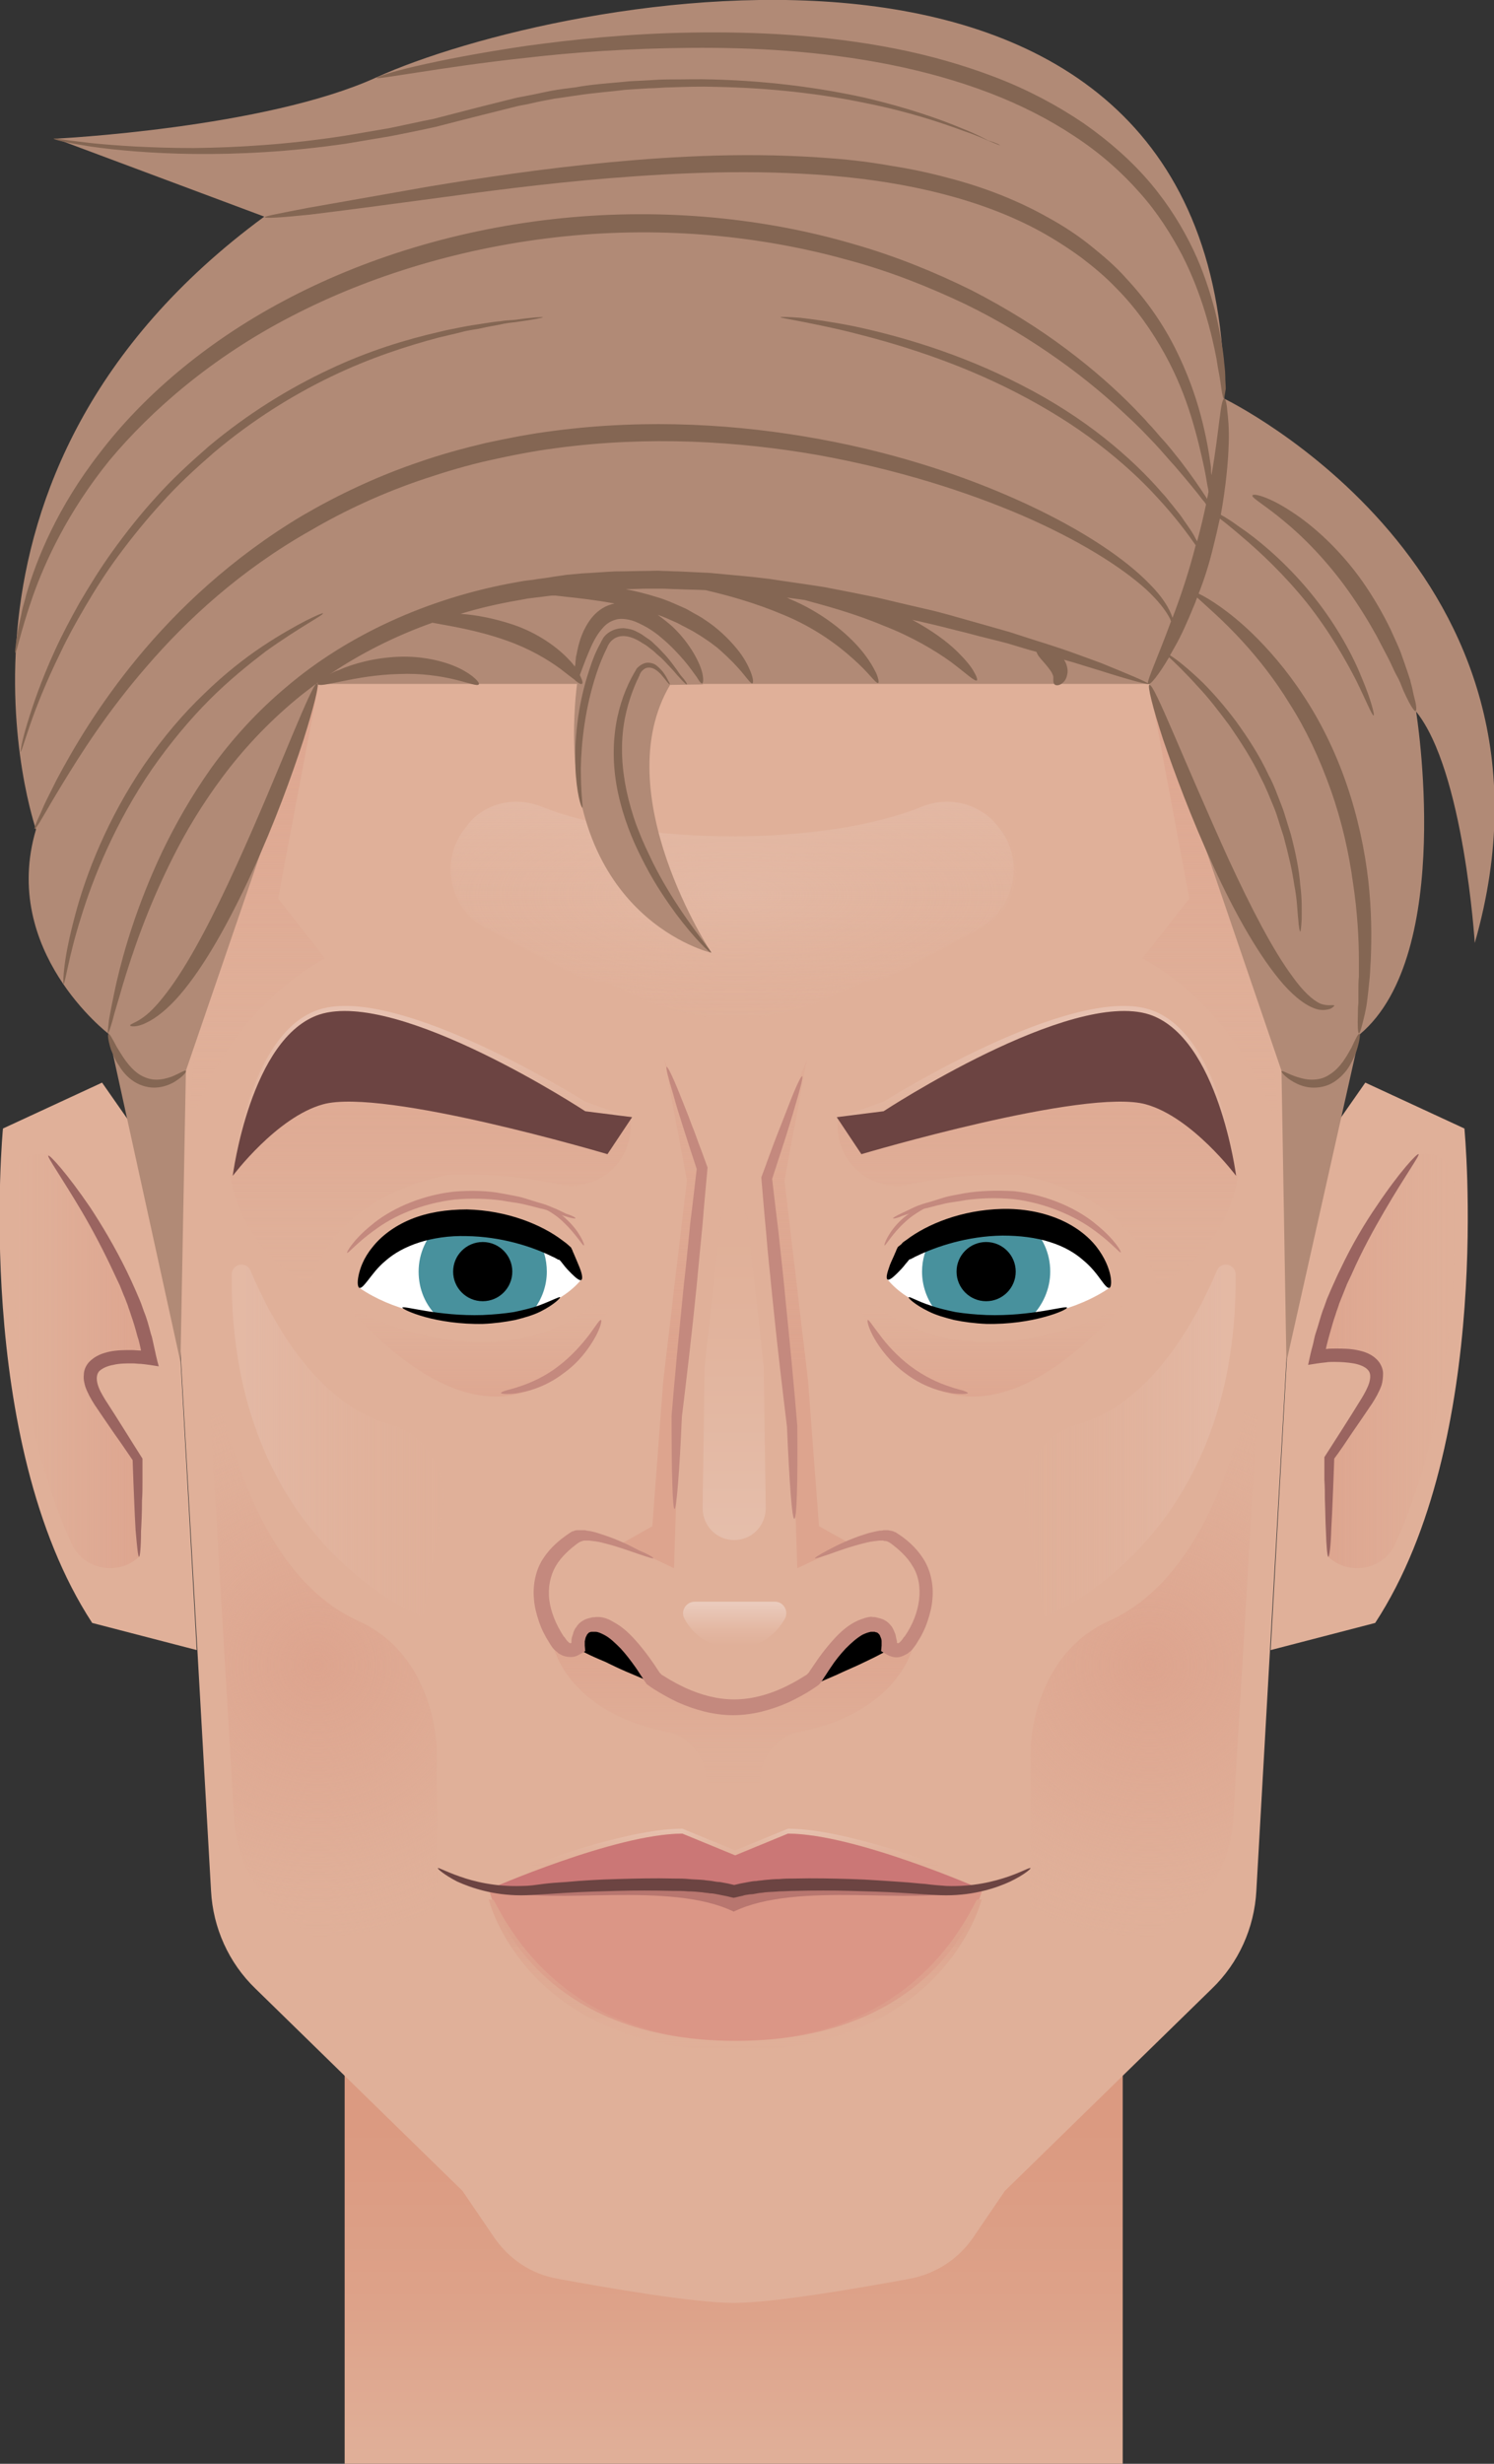 <?xml version="1.0" encoding="utf-8"?>
<!-- Generator: Adobe Illustrator 23.0.4, SVG Export Plug-In . SVG Version: 6.00 Build 0)  -->
<svg version="1.1" xmlns="http://www.w3.org/2000/svg" xmlns:xlink="http://www.w3.org/1999/xlink" x="0px" y="0px" width="303px"
	 height="499.3px" viewBox="0 0 303 499.3" style="enable-background:new 0 0 303 499.3;" xml:space="preserve">
<rect x="0" y="0" width="303" height="499.3" fill="#333333" stroke="none"/>
<style type="text/css">
	.st0{fill:url(#SVGID_1_);}
	.st1{fill:#E0B099;}
	.st2{fill:url(#SVGID_2_);}
	.st3{fill:#9A6460;}
	.st4{fill:url(#SVGID_3_);}
	.st5{opacity:0.5;}
	.st6{fill:url(#SVGID_4_);}
	.st7{fill:url(#SVGID_5_);}
	.st8{fill:url(#SVGID_6_);}
	.st9{fill:url(#SVGID_7_);}
	.st10{fill:url(#SVGID_8_);}
	.st11{fill:url(#SVGID_9_);}
	.st12{fill:url(#SVGID_10_);}
	.st13{fill:url(#SVGID_11_);}
	.st14{fill:#DB9686;}
	.st15{fill:url(#SVGID_12_);}
	.st16{fill:url(#SVGID_13_);}
	.st17{fill:#CB7776;}
	.st18{fill:#B8766F;}
	.st19{fill:#6C4442;}
	.st20{fill:url(#SVGID_14_);}
	.st21{fill:url(#SVGID_15_);}
	.st22{fill:url(#SVGID_16_);}
	.st23{fill:url(#SVGID_17_);}
	.st24{opacity:0.5;fill:url(#SVGID_18_);enable-background:new    ;}
	.st25{fill:#C4897E;}
	.st26{fill:url(#SVGID_19_);}
	.st27{fill:url(#SVGID_20_);}
	.st28{fill:url(#SVGID_21_);}
	.st29{fill:url(#SVGID_22_);}
	.st30{fill:#FFFFFF;}
	.st31{fill:url(#SVGID_23_);}
	.st32{fill:#48919D;}
	.st33{fill:url(#SVGID_24_);}
	.st34{fill:#B18A76;}
	.st35{fill:#846653;}
</style>
<g id="Neck">
	<g id="Neck_1">
		
			<linearGradient id="SVGID_1_" gradientUnits="userSpaceOnUse" x1="148.8" y1="2.498" x2="148.8" y2="126.998" gradientTransform="matrix(1 0 0 -1 0 502)">
			<stop  offset="0" style="stop-color:#E0B099"/>
			<stop  offset="1.565719e-02" style="stop-color:#E0AF98"/>
			<stop  offset="0.26" style="stop-color:#DDA289"/>
			<stop  offset="0.55" style="stop-color:#DB9A81"/>
			<stop  offset="1" style="stop-color:#DB987E"/>
		</linearGradient>
		<rect x="69.9" y="374.8" class="st0" width="157.8" height="124.5"/>
	</g>
</g>
<g id="Layer_8">
	<g>
		<g id="XMLID_5_">
			<path class="st1" d="M263,239.3l13.9-19.9l20.1,9.3c0,0,6.1,63.2-18.1,100.2l-21.2,5.5L263,239.3z"/>
		</g>
		<g>
			
				<linearGradient id="SVGID_2_" gradientUnits="userSpaceOnUse" x1="-2359.259" y1="226.205" x2="-2331.119" y2="226.205" gradientTransform="matrix(-1 0 0 -1 -2064.034 502)">
				<stop  offset="0" style="stop-color:#E0B099;stop-opacity:0"/>
				<stop  offset="1.588249e-02" style="stop-color:#E0AF99;stop-opacity:1.588249e-02"/>
				<stop  offset="0.402" style="stop-color:#DEA791;stop-opacity:0.402"/>
				<stop  offset="1" style="stop-color:#DDA48E"/>
			</linearGradient>
			<path class="st2" d="M269.4,315.5l0.2-20c0,0,0,0,7.7-11.7S267,275,267,275c3.8-20.5,20.5-41,20.5-41l0,0c3.7-1,7.3,1.6,7.4,5.4
				c0.6,14.2,0.3,46.7-11.9,73.4C280.7,318.1,273.7,319.5,269.4,315.5L269.4,315.5z"/>
		</g>
		<g>
			<g>
				<g>
					<path class="st3" d="M269.4,315.5c-0.2,0-0.4-2-0.5-5.4c-0.1-1.7-0.1-3.9-0.2-6.3c0-1.2,0-2.5-0.1-3.9c0-1.5,0-3,0-4.6
						c2.3-3.6,4.9-7.6,7.6-12c0.6-1,1.2-2.1,1.5-3.1c0.3-1.1,0.3-2-0.3-2.6c-0.5-0.6-1.7-1.1-2.9-1.3c-1.2-0.2-2.5-0.3-3.9-0.3
						c-0.6,0-1.2,0-1.7,0.1c-1.1,0.1-2.4,0.3-3.6,0.5c0.3-1.4,0.6-2.8,1-4.2c0.2-0.8,0.3-1.6,0.6-2.4c0.5-1.5,0.9-3.1,1.4-4.5
						c0.3-0.7,0.5-1.4,0.8-2.2c0.3-0.7,0.6-1.4,0.9-2.1s0.6-1.3,0.9-2s0.6-1.3,0.9-1.9c2.4-5.1,5-9.4,7.4-12.9
						c4.7-7,8.2-10.7,8.5-10.5s-2.7,4.3-6.9,11.5c-2.1,3.6-4.5,7.9-6.7,12.9c-0.3,0.6-0.6,1.3-0.9,1.9c-0.3,0.7-0.5,1.3-0.8,2
						s-0.5,1.3-0.8,2c-0.2,0.7-0.5,1.4-0.7,2.1c-0.5,1.4-0.9,2.9-1.3,4.3c-0.2,0.7-0.4,1.5-0.6,2.3l-0.1,0.5l0,0l0,0l0,0
						c0.6-0.1,1.3-0.1,1.9-0.1c1.5,0,2.9,0,4.4,0.3s3.1,0.8,4.3,2.2c0.6,0.7,1,1.7,1,2.5c0,0.9-0.1,1.7-0.3,2.4
						c-0.5,1.4-1.2,2.6-1.9,3.7c-1.4,2.1-2.8,4.1-4.1,6c-1.2,1.8-2.4,3.6-3.6,5.2c-0.1,2.9-0.2,5.6-0.3,7.9
						c-0.1,2.4-0.2,4.6-0.3,6.3C269.9,313.5,269.6,315.5,269.4,315.5z"/>
				</g>
			</g>
		</g>
	</g>
	<g>
		<g id="XMLID_6_">
			<path class="st1" d="M34.6,239.3l-13.9-19.9l-20.1,9.3c0,0-6.1,63.2,18.1,100.2l21.2,5.5L34.6,239.3z"/>
		</g>
		<g>
			
				<linearGradient id="SVGID_3_" gradientUnits="userSpaceOnUse" x1="-743.259" y1="226.205" x2="-715.119" y2="226.205" gradientTransform="matrix(1 0 0 -1 745.612 502)">
				<stop  offset="0" style="stop-color:#E0B099;stop-opacity:0"/>
				<stop  offset="1.588249e-02" style="stop-color:#E0AF99;stop-opacity:1.588249e-02"/>
				<stop  offset="0.402" style="stop-color:#DEA791;stop-opacity:0.402"/>
				<stop  offset="1" style="stop-color:#DDA48E"/>
			</linearGradient>
			<path class="st4" d="M28.2,315.5l-0.2-20c0,0,0,0-7.7-11.7s10.3-8.8,10.3-8.8c-4-20.5-20.6-41-20.6-41l0,0
				c-3.7-1-7.3,1.6-7.4,5.4c-0.6,14.2-0.3,46.7,11.9,73.4C16.9,318.1,23.9,319.5,28.2,315.5L28.2,315.5z"/>
		</g>
		<g>
			<g>
				<g>
					<path class="st3" d="M28.2,315.5c-0.2,0-0.4-2-0.7-5.4c-0.1-1.7-0.2-3.9-0.3-6.3c-0.1-2.3-0.2-5-0.3-7.9
						c-1.1-1.6-2.3-3.4-3.6-5.2c-1.3-1.9-2.7-3.9-4.1-6c-0.7-1.1-1.4-2.3-1.9-3.7c-0.2-0.7-0.4-1.5-0.3-2.4c0-0.9,0.4-1.8,1-2.5
						c1.3-1.4,2.9-1.9,4.3-2.2c1.5-0.3,3-0.3,4.4-0.3c0.6,0,1.3,0.1,1.9,0.1c0.1,0,0,0,0,0l0,0l0,0l-0.1-0.5
						c-0.2-0.8-0.3-1.5-0.6-2.3c-0.4-1.5-0.8-2.9-1.3-4.3c-0.2-0.7-0.5-1.4-0.7-2.1c-0.3-0.7-0.5-1.4-0.8-2c-0.3-0.7-0.5-1.3-0.8-2
						c-0.3-0.6-0.6-1.3-0.9-1.9c-2.3-5-4.6-9.3-6.7-12.9c-4.2-7.1-7.2-11.3-6.9-11.5s3.8,3.6,8.5,10.5c2.3,3.5,4.9,7.8,7.4,12.9
						c0.3,0.6,0.6,1.3,0.9,1.9c0.3,0.7,0.6,1.3,0.9,2s0.6,1.4,0.9,2.1s0.5,1.4,0.8,2.2c0.6,1.4,1,3,1.4,4.5c0.3,0.8,0.4,1.6,0.6,2.4
						c0.3,1.4,0.6,2.8,1,4.2c-1.2-0.2-2.5-0.4-3.6-0.5c-0.6,0-1.2-0.1-1.7-0.1c-1.3,0-2.7,0-3.9,0.3c-1.2,0.2-2.3,0.7-2.9,1.3
						c-0.5,0.6-0.6,1.5-0.3,2.6c0.3,1.1,0.9,2.1,1.5,3.1c2.8,4.3,5.3,8.4,7.6,12c0,1.6,0,3.2,0,4.6s0,2.7-0.1,3.9
						c0,2.4-0.1,4.6-0.2,6.3C28.6,313.5,28.4,315.5,28.2,315.5z"/>
				</g>
			</g>
		</g>
	</g>
</g>
<g id="Head">
	<g id="XMLID_7_">
		<path class="st1" d="M148.1,82.7C138.2,82.5,34.5,84,33.8,223.4c0,0.9,0,1.9,0.1,2.8l8.9,157c0.4,7.5,3.6,14.6,9,19.8l42,41
			l6.4,9.4c3,4.4,7.6,7.5,12.9,8.4c10.3,1.9,27.7,4.9,35.7,4.9c8.1,0,25.4-3,35.7-4.9c5.3-1,9.9-4,12.9-8.4l6.4-9.4l42-41
			c5.4-5.2,8.6-12.3,9-19.8l8.9-157c0.1-0.9,0.1-1.9,0.1-2.8C263.1,84,159.4,82.5,149.5,82.7C149,82.7,148.6,82.7,148.1,82.7z"/>
	</g>
	<g class="st5">
		
			<radialGradient id="SVGID_4_" cx="149.1" cy="-166.869" r="75.344" gradientTransform="matrix(1 0 0 -0.372 0 119.294)" gradientUnits="userSpaceOnUse">
			<stop  offset="1.440183e-03" style="stop-color:#E6C0AE"/>
			<stop  offset="1" style="stop-color:#E0B099;stop-opacity:0"/>
		</radialGradient>
		<path class="st6" d="M187.7,163.5c-19.8,8-57.2,8-77,0c-5.4-2.2-11.5-0.8-15.3,3.7l-0.2,0.3c-5.6,6.6-3.6,16.7,4,20.7l17.5,9.2
			c1.9,1,4,1.5,6.1,1.5l6.9,3.2c12.3,5.6,26.5,5.6,38.8,0l6.9-3.2c2.1,0,4.2-0.5,6.1-1.5l17.5-9.2c7.6-4,9.6-14.1,4-20.7l-0.2-0.3
			C199.2,162.7,193.1,161.3,187.7,163.5z"/>
	</g>
	
		<radialGradient id="SVGID_5_" cx="-1551.599" cy="164.614" r="55.142" gradientTransform="matrix(-1 0 0 -1 -1318.422 502)" gradientUnits="userSpaceOnUse">
		<stop  offset="0" style="stop-color:#DDA48E"/>
		<stop  offset="0.598" style="stop-color:#DEA791;stop-opacity:0.402"/>
		<stop  offset="0.984" style="stop-color:#E0AF99;stop-opacity:1.588261e-02"/>
		<stop  offset="1" style="stop-color:#E0B099;stop-opacity:0"/>
	</radialGradient>
	<path class="st7" d="M256.8,255.7c0,0-1.8,59.3-31.9,72.8c-15.9,7.2-15.9,26.3-15.9,26.3v54.5l29.2-19.7c7-4.7,11.4-12.4,11.9-20.8
		L256.8,255.7z"/>
	<g class="st5">
		
			<linearGradient id="SVGID_6_" gradientUnits="userSpaceOnUse" x1="-1523.186" y1="210.009" x2="-1566.137" y2="210.009" gradientTransform="matrix(-1 0 0 -1 -1318.422 502)">
			<stop  offset="0" style="stop-color:#E0B099;stop-opacity:0"/>
			<stop  offset="1" style="stop-color:#E7C1B0"/>
		</linearGradient>
		<path class="st8" d="M246.8,257.5c-4.5,10.6-13.6,27-28.1,31.1c-7.5,2.1-12.2,9.6-10.8,17.3l3.9,21.8c0,0,39.3-14.8,38.8-69.4
			C250.6,256.1,247.6,255.5,246.8,257.5z"/>
	</g>
	<g>
		
			<linearGradient id="SVGID_7_" gradientUnits="userSpaceOnUse" x1="-1564.072" y1="276.219" x2="-1564.072" y2="367.019" gradientTransform="matrix(-1 0 0 -1 -1318.422 502)">
			<stop  offset="0" style="stop-color:#E0B099;stop-opacity:0"/>
			<stop  offset="1.588249e-02" style="stop-color:#E0AF99;stop-opacity:1.588249e-02"/>
			<stop  offset="0.402" style="stop-color:#DEA791;stop-opacity:0.402"/>
			<stop  offset="1" style="stop-color:#DDA48E"/>
		</linearGradient>
		<path class="st9" d="M233.1,138.7l8.1,43.4l-9.5,12.1c21.5,12,27.9,35.3,27.9,35.3l-3.8-40.6C255.8,188.9,255.9,147.2,233.1,138.7
			z"/>
	</g>
	
		<radialGradient id="SVGID_8_" cx="64.401" cy="164.614" r="55.142" gradientTransform="matrix(1 0 0 -1 0 502)" gradientUnits="userSpaceOnUse">
		<stop  offset="0" style="stop-color:#DDA48E"/>
		<stop  offset="0.598" style="stop-color:#DEA791;stop-opacity:0.402"/>
		<stop  offset="0.984" style="stop-color:#E0AF99;stop-opacity:1.588261e-02"/>
		<stop  offset="1" style="stop-color:#E0B099;stop-opacity:0"/>
	</radialGradient>
	<path class="st10" d="M40.8,255.7c0,0,1.8,59.3,31.9,72.8c15.9,7.2,15.9,26.3,15.9,26.3v54.5l-29.2-19.7
		c-7-4.7-11.4-12.4-11.9-20.8L40.8,255.7z"/>
	<g class="st5">
		
			<linearGradient id="SVGID_9_" gradientUnits="userSpaceOnUse" x1="92.814" y1="210.009" x2="49.864" y2="210.009" gradientTransform="matrix(1 0 0 -1 0 502)">
			<stop  offset="0" style="stop-color:#E0B099;stop-opacity:0"/>
			<stop  offset="1" style="stop-color:#E7C1B0"/>
		</linearGradient>
		<path class="st11" d="M50.8,257.5c4.5,10.6,13.6,27,28.1,31.1c7.5,2.1,12.2,9.6,10.8,17.3l-3.9,21.8c0,0-39.3-14.8-38.8-69.4
			C47,256.1,50,255.5,50.8,257.5z"/>
	</g>
	<g>
		
			<linearGradient id="SVGID_10_" gradientUnits="userSpaceOnUse" x1="51.95" y1="276.219" x2="51.95" y2="367.019" gradientTransform="matrix(1 0 0 -1 0 502)">
			<stop  offset="0" style="stop-color:#E0B099;stop-opacity:0"/>
			<stop  offset="1.588249e-02" style="stop-color:#E0AF99;stop-opacity:1.588249e-02"/>
			<stop  offset="0.402" style="stop-color:#DEA791;stop-opacity:0.402"/>
			<stop  offset="1" style="stop-color:#DDA48E"/>
		</linearGradient>
		<path class="st12" d="M64.6,138.7l-8.2,43.4l9.5,12.1c-21.5,12-27.9,35.3-27.9,35.3l3.8-40.6C41.8,188.9,41.8,147.2,64.6,138.7z"
			/>
	</g>
	<g class="st5">
		
			<linearGradient id="SVGID_11_" gradientUnits="userSpaceOnUse" x1="-1466.922" y1="295.763" x2="-1466.922" y2="339.523" gradientTransform="matrix(-1 0 0 -1 -1318.422 502)">
			<stop  offset="0" style="stop-color:#E0B099;stop-opacity:0"/>
			<stop  offset="0.999" style="stop-color:#E6C0AE"/>
		</linearGradient>
		<path class="st13" d="M109.9,163.5c19.8,8,57.2,8,77,0c5.4-2.2,11.5-0.8,15.3,3.7l0.2,0.3c5.6,6.6,3.6,16.7-4,20.7l-17.5,9.2
			c-1.9,1-4,1.5-6.1,1.5l-6.9,3.2c-12.3,5.6-26.5,5.6-38.8,0l-6.9-3.2c-2.1,0-4.2-0.5-6.1-1.5l-17.5-9.2c-7.6-4-9.6-14.1-4-20.7
			l0.2-0.3C98.3,162.7,104.5,161.3,109.9,163.5z"/>
	</g>
</g>
<g id="Mouth_4_1_">
	<path id="XMLID_43_" class="st14" d="M190.3,382.9c0,0-29.7-3.2-41.1,0.5c-11.4-3.6-41.1-0.5-41.1-0.5c-3,0.7-8.9,0.1-8.9,0.1
		s7.4,30.6,50,30.6s50-30.6,50-30.6S193.3,383.5,190.3,382.9z"/>
	
		<linearGradient id="SVGID_12_" gradientUnits="userSpaceOnUse" x1="149.1" y1="82.736" x2="149.1" y2="113.383" gradientTransform="matrix(1 0 0 -1 0 502)">
		<stop  offset="0" style="stop-color:#E0B099;stop-opacity:0"/>
		<stop  offset="1.588249e-02" style="stop-color:#E0AF99;stop-opacity:1.588249e-02"/>
		<stop  offset="0.402" style="stop-color:#DEA791;stop-opacity:0.402"/>
		<stop  offset="1" style="stop-color:#DDA48E"/>
	</linearGradient>
	<path class="st15" d="M149.1,413.6c-34.6,0-46-23-49-28.6c-0.6,0-1-0.1-1-0.1s7.4,30.6,50,30.6s50-30.6,50-30.6s-0.4,0-1,0.1
		C195.1,390.7,183.8,413.6,149.1,413.6z"/>
	
		<linearGradient id="SVGID_13_" gradientUnits="userSpaceOnUse" x1="149.1" y1="123.603" x2="149.1" y2="134.04" gradientTransform="matrix(1 0 0 -1 0 502)">
		<stop  offset="0" style="stop-color:#E0B099;stop-opacity:0"/>
		<stop  offset="0.998" style="stop-color:#ECD0C2"/>
	</linearGradient>
	<path class="st16" d="M103.6,381c8-3.2,24.7-9.4,34.8-9.4l10.7,4.4l10.7-4.4c10.1,0,26.8,6.2,34.8,9.4c2.1,0,2.7,0,3.5-0.1
		c0,0-24.7-10.3-38.3-10.3l-10.7,4.4l-10.7-4.4c-13.6,0-38.3,10.3-38.3,10.3C101,381,101.6,381,103.6,381z"/>
	<path class="st17" d="M159.8,371.6l-10.7,4.4l-10.7-4.4c-13.6,0-39.3,11.3-39.3,11.3c4.4,0.5,30.6-0.7,30.6-0.7l19.4,1.4l19.4-1.4
		c0,0,26.2,1.2,30.6,0.7C199.1,382.9,173.4,371.6,159.8,371.6z"/>
	<path class="st18" d="M148.8,383.3c-24.6-3.8-46.5-0.2-46.5-0.2c9.4,3.1,33.5-2,46.5,4.3c13-6.3,37.1-1.2,46.5-4.3
		C195.3,383,173.4,379.4,148.8,383.3z"/>
	<g>
		<g>
			<g>
				<path class="st19" d="M88.8,378.6c0.1-0.2,1.6,0.7,4.5,1.7c2.8,1,7.2,2.1,12.6,1.9c1.4,0,2.7-0.2,4.2-0.4
					c1.5-0.2,3.1-0.3,4.7-0.4c3.2-0.3,6.7-0.5,10.4-0.6c3.7-0.1,7.5-0.2,11.5-0.1c1,0,2,0,3,0.1s2.1,0.1,3.1,0.2
					c0.5,0.1,1,0.1,1.6,0.2c0.5,0.1,1.1,0.2,1.6,0.2c0.5,0.1,1.1,0.2,1.6,0.3l1.3,0.3l1.3-0.3c0.5-0.1,1.1-0.2,1.6-0.3
					c0.5-0.1,1.1-0.2,1.6-0.2c0.5-0.1,1-0.1,1.6-0.2c1-0.1,2.1-0.2,3.1-0.2c1-0.1,2-0.1,3-0.1c4-0.1,7.9,0,11.5,0.1
					c3.7,0.1,7.1,0.4,10.4,0.6c1.6,0.1,3.2,0.3,4.7,0.4c1.5,0.2,2.9,0.3,4.2,0.4c5.4,0.2,9.7-0.9,12.6-1.9c2.9-1,4.3-1.9,4.5-1.7
					c0.1,0.1-1.2,1.3-4.1,2.7c-2.8,1.3-7.3,2.8-13,2.8c-1.4,0-2.9-0.1-4.4-0.2s-3-0.2-4.7-0.3c-3.2-0.2-6.7-0.3-10.3-0.4
					s-7.4-0.1-11.4,0c-1,0-2,0.1-3,0.1c-1,0.1-2,0.1-3,0.2c-0.5,0.1-1,0.1-1.5,0.2s-1,0.2-1.5,0.2c-0.5,0.1-1,0.1-1.5,0.3
					c-0.6,0.1-1.2,0.3-1.8,0.4c-0.6-0.1-1.2-0.3-1.8-0.4c-0.5-0.1-1-0.2-1.5-0.3c-0.5-0.1-1-0.2-1.5-0.2c-0.5-0.1-1-0.1-1.5-0.2
					c-1-0.1-2-0.2-3-0.2c-1-0.1-2-0.1-3-0.1c-3.9-0.1-7.7-0.1-11.4,0c-3.6,0.1-7.1,0.2-10.3,0.4c-1.6,0.1-3.2,0.2-4.7,0.3
					c-1.5,0.1-3,0.2-4.4,0.2c-5.7,0-10.1-1.5-13-2.8C90,379.9,88.7,378.7,88.8,378.6z"/>
			</g>
		</g>
	</g>
</g>
<g id="Nose">
	<g>
		
			<linearGradient id="SVGID_14_" gradientUnits="userSpaceOnUse" x1="-1482.32" y1="226.472" x2="-1482.32" y2="329.672" gradientTransform="matrix(-1 0 0 -1 -1318.42 502)">
			<stop  offset="0" style="stop-color:#DDA48E"/>
			<stop  offset="0.598" style="stop-color:#DEA791;stop-opacity:0.402"/>
			<stop  offset="0.984" style="stop-color:#E0AF99;stop-opacity:1.588261e-02"/>
			<stop  offset="1" style="stop-color:#E0B099;stop-opacity:0"/>
		</linearGradient>
		<polygon class="st20" points="163.7,214.6 159.1,239.2 163.9,280 166.1,309.3 172.4,312.8 161.7,317.8 160.7,287 155.4,235.7 		
			"/>
	</g>
	<g>
		
			<linearGradient id="SVGID_15_" gradientUnits="userSpaceOnUse" x1="134.552" y1="226.472" x2="134.552" y2="329.672" gradientTransform="matrix(1 0 0 -1 -1.726926e-03 502)">
			<stop  offset="0" style="stop-color:#DDA48E"/>
			<stop  offset="0.598" style="stop-color:#DEA791;stop-opacity:0.402"/>
			<stop  offset="0.984" style="stop-color:#E0AF99;stop-opacity:1.588261e-02"/>
			<stop  offset="1" style="stop-color:#E0B099;stop-opacity:0"/>
		</linearGradient>
		<polygon class="st21" points="134.7,214.6 139.3,239.2 134.5,280 132.3,309.3 126.1,312.8 136.7,317.8 137.7,287 143,235.7 		"/>
	</g>
	
		<linearGradient id="SVGID_16_" gradientUnits="userSpaceOnUse" x1="148.7" y1="171.523" x2="148.7" y2="140.682" gradientTransform="matrix(1 0 0 -1 0 502)">
		<stop  offset="0" style="stop-color:#DDA48E"/>
		<stop  offset="0.598" style="stop-color:#DEA791;stop-opacity:0.402"/>
		<stop  offset="0.984" style="stop-color:#E0AF99;stop-opacity:1.588261e-02"/>
		<stop  offset="1" style="stop-color:#E0B099;stop-opacity:0"/>
	</linearGradient>
	<path class="st22" d="M180.5,335.3c-2.7-13.4-15.1,6.3-15.1,6.3s0,0,0.1,0c0,0,0,0-0.1,0c-9.8,6.9-16.7,5.9-16.7,5.9l0,0l0,0l0,0
		l0,0c0,0-6.8,0.9-16.7-5.9c0,0,0,0-0.1,0h0.1c0,0-12.3-19.7-15.1-6.3l-4.7-1.8c0,0,2.6,13.4,23.1,17.5c4.6,0.9,7.9,5.1,7.9,9.8v1.1
		c0,3,2.5,5.5,5.5,5.5l0,0l0,0c3,0,5.5-2.5,5.5-5.5v-1.1c0-4.7,3.3-8.9,7.9-9.8c20.5-4.1,23.1-17.5,23.1-17.5L180.5,335.3z
		 M131.8,341.4c-0.2-0.2-0.4-0.3-0.6-0.4C131.4,341.1,131.6,341.3,131.8,341.4z M129.6,339.9l-0.1-0.1
		C129.6,339.9,129.6,339.9,129.6,339.9z M128.6,339.2c-0.1-0.1-0.3-0.2-0.4-0.2C128.4,339.1,128.5,339.1,128.6,339.2z M128,338.8
		l-0.1-0.1C127.9,338.7,128,338.8,128,338.8z M165.8,341.4c0.2-0.1,0.4-0.3,0.6-0.4C166.3,341.1,166,341.2,165.8,341.4z
		 M167.9,339.9l0.1-0.1C168,339.9,168,339.9,167.9,339.9z M168.9,339.2c0.1-0.1,0.2-0.2,0.4-0.2
		C169.2,339.1,169.1,339.1,168.9,339.2z M169.6,338.8l0.1-0.1C169.7,338.7,169.6,338.8,169.6,338.8z"/>
	<g>
		<g>
			<path d="M117.5,334.1c0,0-0.4-3.9,2-4.6c3.9-1.2,8.6,3.7,13,10.9L117.5,334.1z"/>
			<g>
				<g>
					<path d="M117.5,334.1c0.1-0.2,2.2,0.4,5.6,1.7c1.7,0.6,3.7,1.4,5.9,2.2c0.3,0.1,0.6,0.2,0.8,0.3l0.4,0.2l0,0l0,0l0,0
						c-0.1-0.2-0.3-0.4-0.4-0.6c-1.5-2.2-3.1-4.2-4.8-5.7c-1.7-1.5-3.5-2.4-5-2.2c-0.8,0.1-1.2,0.5-1.5,1s-0.5,1.1-0.6,1.6
						C117.7,333.6,117.7,334.1,117.5,334.1c-0.1,0-0.3-0.5-0.3-1.6c0-0.5,0.1-1.2,0.4-1.9c0.2-0.4,0.4-0.8,0.8-1.1
						c0.4-0.3,0.9-0.6,1.4-0.7c1-0.3,2.2-0.2,3.3,0.3c1.1,0.4,2.1,1.1,3.1,1.9c1.9,1.6,3.6,3.7,5.2,5.9l0.3,0.4l0.5,0.8
						c0.3,0.5,0.7,1,1,1.5s0.7,1.1,1,1.6l0.5,0.8c0.1,0.1,0,0-0.1,0l-0.2-0.1l-0.4-0.2c-1.1-0.5-2.3-0.9-3.4-1.4
						c-0.7-0.3-1.4-0.6-2.1-0.9c-2.2-0.9-4.1-1.8-5.7-2.6C119.4,335.4,117.5,334.4,117.5,334.1z"/>
				</g>
			</g>
		</g>
	</g>
	<g>
		<g>
			<path d="M180.3,334.1c0,0,0.4-3.9-2-4.6c-3.9-1.2-8.6,3.7-13,10.9L180.3,334.1z"/>
			<g>
				<g>
					<path d="M180.3,334.1c0.1,0.2-1.9,1.3-5.1,2.8c-1.6,0.8-3.6,1.6-5.7,2.6c-0.7,0.3-1.4,0.6-2.1,0.9c-1.1,0.5-2.3,1-3.4,1.4
						l-0.4,0.2l-0.2,0.1c-0.1,0-0.2,0.1-0.1,0l0.5-0.8c0.3-0.5,0.7-1.1,1-1.6s0.7-1,1-1.5l0.5-0.8l0.3-0.4c1.6-2.3,3.3-4.3,5.2-5.9
						c1-0.8,2-1.5,3.1-1.9s2.3-0.5,3.3-0.3c0.5,0.1,1,0.4,1.4,0.7c0.4,0.3,0.6,0.7,0.8,1.1c0.3,0.7,0.4,1.4,0.4,1.9
						C180.7,333.6,180.5,334.1,180.3,334.1c-0.1,0-0.2-0.6-0.4-1.5c-0.1-0.5-0.3-1-0.6-1.6c-0.3-0.5-0.8-0.9-1.5-1
						c-1.5-0.3-3.4,0.6-5,2.2c-1.7,1.5-3.3,3.5-4.8,5.7c-0.1,0.2-0.3,0.4-0.4,0.6l0,0l0,0l0,0l0.4-0.2c0.3-0.1,0.6-0.2,0.8-0.3
						c2.2-0.9,4.2-1.6,5.9-2.2C178.1,334.6,180.2,333.9,180.3,334.1z"/>
				</g>
			</g>
		</g>
	</g>
	
		<linearGradient id="SVGID_17_" gradientUnits="userSpaceOnUse" x1="-2213.421" y1="1367.918" x2="-2213.421" y2="1377.452" gradientTransform="matrix(-1 0 0 1 -2064.421 -1044.029)">
		<stop  offset="0" style="stop-color:#ECD0C2"/>
		<stop  offset="0.139" style="stop-color:#EACABB"/>
		<stop  offset="0.672" style="stop-color:#E3B7A2"/>
		<stop  offset="1" style="stop-color:#E0B099"/>
	</linearGradient>
	<path class="st23" d="M138.8,328c2,3.8,5.9,6.1,10.2,6.1l0,0l0,0c4.3,0,8.2-2.4,10.2-6.1l0,0c0.8-1.5-0.3-3.4-2-3.4h-16.3
		C139.1,324.6,138,326.5,138.8,328L138.8,328z"/>
	
		<linearGradient id="SVGID_18_" gradientUnits="userSpaceOnUse" x1="-597.099" y1="1293.451" x2="-597.099" y2="1360.865" gradientTransform="matrix(1 0 0 1 745.999 -1044.029)">
		<stop  offset="0" style="stop-color:#E0B099"/>
		<stop  offset="0.328" style="stop-color:#E3B7A2"/>
		<stop  offset="0.861" style="stop-color:#EACABB"/>
		<stop  offset="1" style="stop-color:#ECD0C2"/>
	</linearGradient>
	<path class="st24" d="M148.9,244.6L148.9,244.6c1.4,0,2.6,1.1,2.7,2.5l3.3,29.9l0.4,28.6c0,3.6-2.8,6.5-6.4,6.5l0,0l0,0
		c-3.6,0-6.4-2.9-6.4-6.5l0.4-28.6l3.3-29.9C146.4,245.6,147.5,244.6,148.9,244.6L148.9,244.6z"/>
	<g>
		<g>
			<g>
				<path class="st25" d="M135.2,216.2c0.2-0.1,1.2,1.9,2.6,5.4c0.7,1.8,1.6,3.9,2.5,6.4c0.5,1.2,1,2.6,1.5,4c0.6,1.5,1.1,3,1.7,4.6
					c-0.3,3.5-0.7,7.4-1,11.4c-0.4,4-0.8,8.2-1.2,12.5c-1,10-2.1,19.2-3,26.6c-0.5,11.3-1.1,18.7-1.5,18.7s-0.6-7.4-0.6-18.8
					c0.6-7.6,1.5-16.7,2.5-26.7c0.5-4.3,0.9-8.5,1.3-12.5c0.5-3.9,0.9-7.5,1.3-10.9c-1-3-1.9-5.8-2.7-8.3s-1.5-4.7-2-6.6
					C135.5,218.4,135,216.3,135.2,216.2z"/>
			</g>
		</g>
	</g>
	<g>
		<g>
			<g>
				<path class="st25" d="M162.7,218.1c0.2,0.1-0.3,2.2-1.4,5.9c-0.5,1.8-1.2,4-2,6.6c-0.8,2.5-1.7,5.2-2.7,8.3
					c0.4,3.4,0.8,7,1.3,10.9c0.4,4,0.9,8.1,1.3,12.5c1,10,1.9,19.2,2.5,26.7c0.1,11.5-0.1,18.8-0.6,18.8s-1-7.4-1.5-18.7
					c-0.9-7.4-2-16.6-3-26.6c-0.4-4.3-0.9-8.5-1.2-12.5c-0.4-4.1-0.7-7.9-1-11.4c0.6-1.6,1.2-3.2,1.7-4.6c0.5-1.4,1-2.7,1.5-4
					c1-2.5,1.8-4.6,2.5-6.4C161.5,220,162.5,218,162.7,218.1z"/>
			</g>
		</g>
	</g>
	<g>
		<g>
			<g>
				<path class="st25" d="M132.5,315.8c-0.1,0.1-1-0.2-2.8-0.8c-1.8-0.6-4.4-1.6-7.7-2.4c-0.8-0.2-1.7-0.3-2.6-0.4
					c-0.2,0-0.4,0-0.7,0c-0.2,0-0.4,0-0.6,0.1s-0.4,0.1-0.5,0.2c-0.1,0-0.1,0.1-0.2,0.1l-0.3,0.2c-1.6,1.2-3.3,2.7-4.4,4.6
					s-1.6,4.3-1.3,6.8c0.3,2.5,1.4,5.1,2.9,7.4l0.1,0.1l0.1,0.1c0.2,0.3,0.4,0.6,0.6,0.8c0.1,0.1,0.2,0.2,0.3,0.3
					c0.1,0,0.1,0.1,0.2,0.1l0,0c0.1,0,0.3,0,0.3-0.1v-0.1l0,0l0,0v-0.2c0-0.5,0.1-0.9,0.3-1.4c0.1-0.5,0.3-1,0.7-1.5
					c0.3-0.5,0.8-1,1.4-1.3c0.3-0.2,0.6-0.3,0.9-0.4l0.8-0.2c0.3-0.1,0.5,0,0.8-0.1c0.3,0,0.5,0,0.8,0c1.1,0.1,2,0.5,2.8,1
					c1.7,0.9,3,2.1,4.2,3.4c1.2,1.3,2.3,2.7,3.3,4.1c0.5,0.7,1,1.4,1.5,2.2l0.4,0.6l0.1,0.1l0,0l0,0l0,0l0.1,0.1l0.2,0.2l0.5,0.3
					c1.4,0.9,2.9,1.7,4.4,2.4c3.1,1.4,6.4,2.3,9.8,2.3c3.4,0,6.7-0.9,9.8-2.3c1.5-0.7,3-1.5,4.4-2.4l0.5-0.3l0.2-0.2l0.1-0.1l0,0
					l0,0l0,0l0.1-0.1l0.4-0.6c0.5-0.7,1-1.5,1.5-2.2c1-1.4,2.1-2.8,3.3-4.1c1.2-1.3,2.5-2.5,4.2-3.4c0.8-0.4,1.8-0.8,2.8-1
					c0.3,0,0.5-0.1,0.8,0c0.3,0,0.5,0,0.8,0.1l0.8,0.2c0.3,0.1,0.6,0.2,0.9,0.4c0.6,0.3,1,0.8,1.4,1.3c0.3,0.5,0.5,1,0.7,1.5
					c0.1,0.5,0.2,1,0.3,1.4v0.2l0,0l0,0v0.1c0,0.1,0.2,0.1,0.3,0.1l0,0c0.1,0,0.1-0.1,0.2-0.1c0.1-0.1,0.2-0.2,0.3-0.3
					c0.2-0.2,0.4-0.5,0.6-0.8l0.1-0.1l0.1-0.1c1.6-2.3,2.6-4.9,2.9-7.4c0.3-2.5-0.1-4.9-1.3-6.8c-1.1-1.9-2.8-3.4-4.4-4.6l-0.3-0.2
					c-0.1,0-0.1-0.1-0.2-0.1c-0.1-0.1-0.3-0.1-0.5-0.2c-0.2,0-0.4,0-0.6-0.1c-0.2,0-0.4,0-0.7,0c-0.9,0.1-1.8,0.2-2.6,0.4
					c-3.4,0.8-6,1.8-7.7,2.4c-1.8,0.6-2.8,0.9-2.8,0.8c-0.1-0.1,0.8-0.7,2.5-1.6s4.2-2.2,7.7-3.3c0.9-0.3,1.8-0.5,2.9-0.7
					c0.3,0,0.5,0,0.8-0.1c0.3,0,0.6,0,0.9,0c0.3,0.1,0.6,0.1,1,0.2c0.2,0.1,0.4,0.2,0.5,0.2l0.3,0.2c1.9,1.2,3.8,2.8,5.3,5.1
					c1.5,2.3,2.2,5.3,1.9,8.3c-0.1,1.5-0.5,3-1,4.5s-1.2,2.9-2.1,4.3l0,0l0,0c-0.3,0.5-0.6,0.9-1,1.4c-0.2,0.2-0.4,0.4-0.7,0.6
					c-0.1,0.1-0.2,0.2-0.4,0.3c-0.2,0.1-0.4,0.2-0.6,0.3c-0.8,0.4-1.7,0.5-2.5,0.2c-0.4-0.1-0.8-0.3-1.1-0.5c-0.4-0.2-0.7-0.4-1-0.6
					l0.1-1.1c0-0.2,0-0.4,0-0.5v-0.3v-0.1c0-0.3-0.1-0.6-0.2-0.8c-0.1-0.3-0.2-0.5-0.3-0.6s-0.2-0.2-0.3-0.3c-0.1,0-0.1,0-0.2-0.1
					c-0.1,0-0.2,0-0.4-0.1c-0.1,0-0.2,0-0.4,0c-0.1,0-0.3,0-0.4,0c-0.5,0.1-1.1,0.3-1.7,0.6c-1.2,0.7-2.3,1.7-3.4,2.8
					c-1.1,1.2-2.1,2.4-3,3.8c-0.5,0.7-0.9,1.4-1.4,2.1l-0.3,0.5l-0.3,0.4l-0.2,0.3c-0.1,0.1-0.2,0.1-0.2,0.2l-0.7,0.5l-0.6,0.4
					c-1.5,1-3.2,1.9-4.9,2.7c-3.4,1.5-7.2,2.6-11.2,2.6s-7.8-1.1-11.2-2.6c-1.7-0.8-3.3-1.7-4.9-2.7l-0.6-0.4l-0.7-0.5
					c-0.1-0.1-0.2-0.1-0.2-0.2l-0.2-0.3l-0.3-0.4l-0.3-0.5c-0.5-0.7-0.9-1.4-1.4-2.1c-1-1.4-1.9-2.6-3-3.8c-1.1-1.1-2.2-2.2-3.4-2.8
					c-0.6-0.3-1.2-0.6-1.7-0.6c-0.1,0-0.3,0-0.4,0s-0.3,0-0.4,0s-0.2,0-0.4,0.1c-0.1,0-0.1,0-0.2,0.1s-0.2,0.2-0.3,0.3
					c-0.1,0.2-0.2,0.4-0.3,0.6c-0.1,0.3-0.1,0.5-0.2,0.8v0.1v0.3c0,0.2,0,0.3,0,0.5l0.1,1.1c-0.3,0.2-0.6,0.4-1,0.6
					s-0.7,0.4-1.1,0.5c-0.8,0.2-1.7,0.1-2.5-0.2c-0.2-0.1-0.4-0.2-0.6-0.3c-0.2-0.1-0.3-0.2-0.4-0.3c-0.2-0.2-0.5-0.4-0.7-0.6
					c-0.4-0.4-0.7-0.9-1-1.4l0,0l0,0c-0.9-1.4-1.6-2.8-2.1-4.3s-0.9-3-1-4.5c-0.3-3,0.4-6.1,1.9-8.3c1.5-2.3,3.5-3.9,5.3-5.1
					l0.3-0.2c0.2-0.1,0.3-0.2,0.5-0.2c0.4-0.2,0.7-0.2,1-0.2s0.6,0,0.9,0s0.6,0,0.8,0.1c1.1,0.1,2,0.4,2.9,0.7
					c3.5,1.1,6,2.4,7.7,3.3C131.8,315.1,132.6,315.7,132.5,315.8z"/>
			</g>
		</g>
	</g>
</g>
<g id="Eyebrows">
	
		<linearGradient id="SVGID_19_" gradientUnits="userSpaceOnUse" x1="-1528.241" y1="306.469" x2="-1528.241" y2="241.689" gradientTransform="matrix(-1 0 0 -1 -1317.753 502)">
		<stop  offset="0" style="stop-color:#DDA48E"/>
		<stop  offset="0.598" style="stop-color:#DEA791;stop-opacity:0.402"/>
		<stop  offset="0.984" style="stop-color:#E0AF99;stop-opacity:1.588261e-02"/>
		<stop  offset="1" style="stop-color:#E0B099;stop-opacity:0"/>
	</linearGradient>
	<path class="st26" d="M251.1,238.2c0,0-1.6,15.1-16.4,22.2c0,0-2.6-17.1-27.8-22.3c0,0-10.8-0.7-22.2,1.9
		c-8.3,1.9-15.9-5.1-14.7-13.5v-0.2l5,7.5c0,0,44.8-14.4,53.9-12.3C243,224.8,251.1,238.2,251.1,238.2z"/>
	
		<linearGradient id="SVGID_20_" gradientUnits="userSpaceOnUse" x1="-1529.037" y1="262.431" x2="-1529.037" y2="294.432" gradientTransform="matrix(-1 0 0 -1 -1318.422 502)">
		<stop  offset="0" style="stop-color:#E0B099;stop-opacity:0"/>
		<stop  offset="1" style="stop-color:#E7C1B0"/>
	</linearGradient>
	<path class="st27" d="M233.2,205.6c-16.1-5.2-53.9,19.6-53.9,19.6l-8.3,1l8.3-3c0,0,37.8-23.8,53.9-18.6c14,4.5,17.4,31.5,17,31.3
		C248.6,230.8,244,209.1,233.2,205.6z"/>
	<path class="st19" d="M169.7,226.4l5,7.5c0,0,45.5-13.5,57.7-10.1c9.4,2.6,18.3,14.5,18.3,14.5s-3.6-28.1-17.6-32.7
		c-16.1-5.2-53.9,19.6-53.9,19.6L169.7,226.4z"/>
	
		<linearGradient id="SVGID_21_" gradientUnits="userSpaceOnUse" x1="87.67" y1="306.469" x2="87.67" y2="241.689" gradientTransform="matrix(1 0 0 -1 -0.358 502)">
		<stop  offset="0" style="stop-color:#DDA48E"/>
		<stop  offset="0.598" style="stop-color:#DEA791;stop-opacity:0.402"/>
		<stop  offset="0.984" style="stop-color:#E0AF99;stop-opacity:1.588261e-02"/>
		<stop  offset="1" style="stop-color:#E0B099;stop-opacity:0"/>
	</linearGradient>
	<path class="st28" d="M46.7,238.2c0,0,1.6,15.1,16.4,22.2c0,0,2.6-17.1,27.8-22.3c0,0,10.8-0.7,22.2,1.9
		c8.3,1.9,15.9-5.1,14.7-13.5v-0.2l-5,7.5c0,0-44.8-14.4-53.9-12.3C54.9,224.8,46.7,238.2,46.7,238.2z"/>
	
		<linearGradient id="SVGID_22_" gradientUnits="userSpaceOnUse" x1="86.974" y1="262.431" x2="86.974" y2="294.432" gradientTransform="matrix(1 0 0 -1 0.311 502)">
		<stop  offset="0" style="stop-color:#E0B099;stop-opacity:0"/>
		<stop  offset="1" style="stop-color:#E7C1B0"/>
	</linearGradient>
	<path class="st29" d="M64.7,205.6c16.1-5.2,53.9,19.6,53.9,19.6l8.3,1l-8.3-3c0,0-37.8-23.8-53.9-18.6c-14,4.5-17.4,31.5-17,31.3
		C49.3,230.8,53.9,209.1,64.7,205.6z"/>
	<path class="st19" d="M128.2,226.4l-5,7.5c0,0-45.5-13.5-57.7-10.1c-9.4,2.6-18.3,14.5-18.3,14.5s3.6-28.1,17.6-32.7
		c16.1-5.2,53.9,19.6,53.9,19.6L128.2,226.4z"/>
</g>
<g id="Eyes">
	<path id="XMLID_17_" class="st30" d="M180,259.3l3.3-5.3c12.4-8.9,36.7-9.8,41.7,7C212.2,269.8,188.4,269.5,180,259.3z"/>
	<g>
		
			<linearGradient id="SVGID_23_" gradientUnits="userSpaceOnUse" x1="-1519.243" y1="213.598" x2="-1519.243" y2="237.821" gradientTransform="matrix(-1 0 0 -1 -1319.543 502)">
			<stop  offset="0" style="stop-color:#DDA48E"/>
			<stop  offset="0.598" style="stop-color:#DEA791;stop-opacity:0.402"/>
			<stop  offset="0.984" style="stop-color:#E0AF99;stop-opacity:1.588261e-02"/>
			<stop  offset="1" style="stop-color:#E0B099;stop-opacity:0"/>
		</linearGradient>
		<path class="st31" d="M227.7,264.6c0,0-34.4,19.9-56-5.8C171.7,258.8,187.4,309.2,227.7,264.6z"/>
	</g>
	<path class="st32" d="M209.2,266.8c2.3-2.3,3.8-5.6,3.8-9.1c0-3.8-1.6-7.1-4.2-9.5c-6.5-1-13.9,0.1-19.9,2.8
		c-1.2,2-1.9,4.3-1.9,6.7c0,2.9,1,5.6,2.6,7.7C195.4,267.3,202.4,267.8,209.2,266.8z"/>
	<circle cx="200" cy="257.7" r="6"/>
	<g id="XMLID_15_">
		<g>
			<g>
				<path d="M225,261c-0.4,0.1-0.9-0.5-1.7-1.6s-1.9-2.6-3.6-4c-1.7-1.5-3.9-2.8-6.8-3.7c-2.8-0.9-6.1-1.3-9.6-1.3
					c-7.1,0.1-13.4,2.2-17.5,4.2c-0.3,0.1-0.5,0.3-0.8,0.4c-0.3,0.2-0.4,0.2-0.5,0.2s-0.5,0.6-0.8,0.9c-0.6,0.8-1.2,1.4-1.7,1.9
					c-1,1-1.7,1.5-2,1.3s-0.2-1,0.3-2.4c0.2-0.7,0.6-1.5,1-2.4c0.1-0.2,0.2-0.5,0.3-0.7l0.1-0.2l0.1-0.3c0.1-0.2,0.2-0.4,0.3-0.6
					c0.4-0.3,0.8-0.6,0.9-0.8c0.2-0.2,0.5-0.4,0.8-0.6c4.2-3.2,11.2-6.1,19.4-6.3c4.1-0.1,8,0.6,11.4,2s6.1,3.5,7.8,5.7
					s2.5,4.3,2.8,5.8C225.5,260,225.3,260.9,225,261z"/>
			</g>
		</g>
	</g>
	<g id="XMLID_4_">
		<g>
			<g>
				<path d="M184.3,262.9c0.2-0.2,1.7,0.8,4.5,1.7c1.4,0.5,3.1,0.9,5,1.3c1.9,0.3,4,0.5,6.3,0.6c9,0.3,16.2-2,16.3-1.5
					c0.1,0.2-1.6,1.1-4.6,1.9c-2.9,0.8-7.1,1.5-11.8,1.4c-2.3-0.1-4.6-0.4-6.5-0.8c-2-0.5-3.7-1-5.1-1.7
					C185.5,264.4,184.1,263,184.3,262.9z"/>
			</g>
		</g>
	</g>
	<g>
		<g>
			<g>
				<g>
					<path class="st25" d="M196.3,282.3c0,0.1-0.4,0.2-1.1,0.2c-0.7,0-1.7,0-2.9-0.3c-2.4-0.4-5.7-1.6-8.7-3.9c-3-2.2-5.1-5-6.3-7.1
						s-1.5-3.6-1.3-3.7s1,1.2,2.4,3c1.4,1.9,3.5,4.3,6.3,6.4s5.7,3.4,7.9,4.1c1.1,0.4,2,0.6,2.7,0.8
						C195.9,282,196.3,282.2,196.3,282.3z"/>
				</g>
			</g>
		</g>
	</g>
	<g>
		<g>
			<g>
				<path class="st25" d="M181.1,246.9c0-0.1,0.6-0.5,1.7-1c0.6-0.3,1.3-0.6,2.1-1s1.8-0.8,2.9-1.1c1.1-0.3,2.3-0.7,3.6-1.1
					c1.3-0.4,2.8-0.6,4.3-0.9c3-0.5,6.4-0.6,10-0.4c7.1,0.8,13.2,3.8,16.7,6.8c3.6,2.9,5.1,5.5,4.9,5.6c-0.2,0.2-2-2.1-5.7-4.7
					c-3.6-2.6-9.4-5.3-16.1-6.1c-3.4-0.3-6.7-0.2-9.6,0.2c-1.5,0.3-2.9,0.4-4.2,0.7s-2.5,0.6-3.6,0.9c-1.1,0.2-2.1,0.6-2.9,0.9
					c-0.9,0.3-1.6,0.5-2.2,0.7C181.9,246.9,181.2,247,181.1,246.9z"/>
			</g>
		</g>
	</g>
	<g>
		<g>
			<g>
				<path class="st25" d="M188.3,244.3c0.1,0.3-2.5,1.2-4.9,3.5c-2.5,2.3-3.8,4.7-4,4.6c-0.2-0.1,0.8-2.8,3.4-5.2
					c1.3-1.2,2.7-2,3.7-2.5C187.6,244.3,188.3,244.2,188.3,244.3z"/>
			</g>
		</g>
	</g>
	<path id="XMLID_3_" class="st30" d="M117.9,259.3l-3.3-5.3c-12.4-8.9-36.7-9.8-41.7,7C85.7,269.8,109.5,269.5,117.9,259.3z"/>
	<g>
		
			<linearGradient id="SVGID_24_" gradientUnits="userSpaceOnUse" x1="96.768" y1="213.598" x2="96.768" y2="237.821" gradientTransform="matrix(1 0 0 -1 1.432 502)">
			<stop  offset="0" style="stop-color:#DDA48E"/>
			<stop  offset="0.598" style="stop-color:#DEA791;stop-opacity:0.402"/>
			<stop  offset="0.984" style="stop-color:#E0AF99;stop-opacity:1.588261e-02"/>
			<stop  offset="1" style="stop-color:#E0B099;stop-opacity:0"/>
		</linearGradient>
		<path class="st33" d="M70.2,264.6c0,0,34.4,19.9,56-5.8C126.2,258.8,110.5,309.2,70.2,264.6z"/>
	</g>
	<path class="st32" d="M108.3,265.4c1.6-2.2,2.6-4.8,2.6-7.7c0-2.5-0.7-4.8-1.9-6.7c-6.1-2.7-13.4-3.8-19.9-2.8
		c-2.6,2.4-4.2,5.8-4.2,9.5c0,3.6,1.4,6.8,3.8,9.1C95.5,267.8,102.5,267.3,108.3,265.4z"/>
	<circle cx="97.9" cy="257.7" r="6"/>
	<g id="XMLID_2_">
		<g>
			<g>
				<path d="M72.9,261c-0.3-0.1-0.5-0.9-0.2-2.4s1-3.6,2.8-5.8c1.7-2.2,4.4-4.3,7.8-5.7s7.3-2,11.4-2c8.2,0.2,15.2,3.1,19.4,6.3
					c0.3,0.2,0.5,0.4,0.8,0.6c0.2,0.2,0.6,0.5,0.9,0.8c0.1,0.2,0.2,0.4,0.3,0.6l0.1,0.3l0.1,0.2c0.1,0.2,0.2,0.5,0.3,0.7
					c0.4,0.9,0.7,1.7,1,2.4c0.5,1.3,0.6,2.2,0.3,2.4c-0.3,0.2-1-0.3-2-1.3c-0.5-0.5-1.1-1.1-1.7-1.9c-0.3-0.4-0.7-0.9-0.8-0.9
					c-0.1,0-0.2,0-0.5-0.2c-0.2-0.1-0.5-0.3-0.8-0.4c-4.2-2.1-10.5-4.1-17.5-4.2c-3.5-0.1-6.8,0.4-9.6,1.3c-2.8,0.9-5.1,2.2-6.8,3.7
					c-1.7,1.4-2.8,3-3.6,4C73.8,260.5,73.3,261.1,72.9,261z"/>
			</g>
		</g>
	</g>
	<g id="XMLID_1_">
		<g>
			<g>
				<path d="M113.6,262.9c0.1,0.1-1.2,1.5-4,2.9c-1.4,0.7-3.1,1.2-5.1,1.7c-2,0.4-4.2,0.7-6.5,0.8c-4.7,0.1-8.9-0.6-11.8-1.4
					s-4.6-1.7-4.6-1.9c0.1-0.5,7.3,1.8,16.3,1.5c2.2-0.1,4.4-0.3,6.3-0.6c1.9-0.4,3.6-0.8,5-1.3
					C111.9,263.6,113.5,262.7,113.6,262.9z"/>
			</g>
		</g>
	</g>
	<g>
		<g>
			<g>
				<g>
					<path class="st25" d="M101.6,282.3c0-0.1,0.3-0.3,1-0.5c0.6-0.2,1.6-0.4,2.7-0.8c2.2-0.7,5.2-2,7.9-4.1
						c2.8-2.1,4.9-4.6,6.3-6.4c1.4-1.9,2.1-3.1,2.4-3c0.2,0.1-0.1,1.6-1.3,3.7c-1.2,2.1-3.2,4.9-6.3,7.1c-3,2.3-6.3,3.5-8.7,3.9
						c-1.2,0.3-2.2,0.3-2.9,0.3C102,282.5,101.6,282.4,101.6,282.3z"/>
				</g>
			</g>
		</g>
	</g>
	<g>
		<g>
			<g>
				<path class="st25" d="M116.7,246.9c0,0.1-0.8,0-2-0.4c-0.6-0.2-1.4-0.4-2.2-0.7c-0.9-0.3-1.8-0.7-2.9-0.9
					c-1.1-0.3-2.3-0.6-3.6-0.9c-1.3-0.3-2.7-0.4-4.2-0.7c-2.9-0.4-6.2-0.5-9.6-0.2c-6.8,0.8-12.5,3.4-16.1,6.1
					c-3.7,2.6-5.4,4.8-5.7,4.7c-0.2-0.1,1.3-2.7,4.9-5.6c3.5-3,9.6-6,16.7-6.8c3.6-0.3,7-0.2,10,0.4c1.5,0.3,3,0.5,4.3,0.9
					s2.5,0.8,3.6,1.1s2.1,0.8,2.9,1.1c0.8,0.4,1.5,0.7,2.1,1C116.2,246.4,116.8,246.8,116.7,246.9z"/>
			</g>
		</g>
	</g>
	<g>
		<g>
			<g>
				<path class="st25" d="M109.5,244.3c0-0.1,0.7,0,1.8,0.4c1.1,0.4,2.5,1.3,3.7,2.5c2.6,2.4,3.7,5.2,3.4,5.2
					c-0.2,0.1-1.6-2.3-4-4.6C112.1,245.5,109.5,244.6,109.5,244.3z"/>
			</g>
		</g>
	</g>
</g>
<g id="Hair">
	<g id="Hair_3">
		<path class="st34" d="M259.9,217l-26.8-78.4h-84.3H64.6L37.7,217l-1.1,59L22,209.5c0,0-22-16.8-14.7-41.4c0,0-25-71.8,46.3-124.2
			L11.3,28.1c0,0,42.4-2.1,65-12.4c36.5-16.6,172-44,172,65.1c0,0,72.4,34.9,50.8,110.3c0,0-2.2-34.9-11.9-46.9
			c0,0,8,49.1-11.4,65.4L260.9,276L259.9,217z"/>
		<g>
			<path class="st34" d="M142.6,138.7c0,0-24.3-35.2-26.1,6.4c-1.8,41.2,27.8,48,27.8,48s-21.4-32.3-8.4-54.3L142.6,138.7
				L142.6,138.7z"/>
		</g>
		<g>
			<path class="st35" d="M287,142c-0.2-0.7-0.4-1.6-0.6-2.6c-0.1-0.5-0.3-1-0.4-1.6c-0.2-0.6-0.4-1.2-0.6-1.8
				c-0.4-1.2-0.9-2.6-1.4-4c-0.6-1.5-1.3-2.9-2-4.5c-1.5-3.1-3.4-6.4-5.7-9.7c-4.6-6.5-10.1-11.4-14.5-14.2
				c-4.4-2.9-7.6-3.7-7.8-3.2s2.6,2,6.4,5.2c3.8,3.1,8.7,8,13.1,14.2c2.2,3.1,4.1,6.2,5.7,9.1c0.8,1.5,1.5,2.9,2.2,4.2
				c0.7,1.3,1.2,2.6,1.8,3.7c0.3,0.5,0.6,1.1,0.8,1.6s0.4,1,0.6,1.5c0.4,0.9,0.8,1.7,1.1,2.3c0.7,1.3,1.2,2,1.4,1.9
				C287.3,144,287.3,143.2,287,142z"/>
			<path class="st35" d="M84.6,14.7c5.2-0.8,12.9-2,22.3-3c9.4-1.1,20.7-1.9,33.2-2s26.3,0.6,40.4,3.4c7,1.4,13.8,3.3,20.1,5.7
				c6.3,2.4,12.2,5.4,17.3,8.8c5.2,3.4,9.6,7.3,13.2,11.4c3.7,4.1,6.4,8.5,8.6,12.6c2.1,4.1,3.6,8.1,4.7,11.7
				c1.1,3.6,1.8,6.7,2.3,9.3c0.2,1.3,0.4,2.5,0.6,3.5c0.2,1.1,0.3,1.9,0.4,2.6c0.2,1.4,0.4,2.1,0.5,2.1c0.1,0,0.2-0.8,0.4-2
				c0-0.7-0.1-1.6-0.1-2.6c0-1.1-0.2-2.3-0.3-3.6c-0.3-2.7-0.9-6-1.8-9.7c-1-3.7-2.3-7.9-4.4-12.3c-2.1-4.4-4.9-9-8.6-13.4
				c-3.7-4.4-8.3-8.5-13.6-12.2c-5.3-3.6-11.3-6.8-17.8-9.3s-13.5-4.5-20.7-5.9c-14.4-2.8-28.4-3.4-41.1-3.2
				c-12.7,0.2-24,1.4-33.5,2.7c-9.5,1.4-17.1,2.9-22.3,4.1c-5.2,1.2-8.1,2.2-8,2.4C76.4,16,79.3,15.5,84.6,14.7z"/>
			<path class="st35" d="M17.3,122.9c2-3.4,4.2-6.9,6.8-10.4c2.6-3.5,5.5-7.1,8.7-10.6c3.2-3.6,6.8-6.9,10.6-10.2
				c7.7-6.5,15.9-11.6,23.8-15.4s15.4-6.2,21.8-7.9c1.6-0.4,3.1-0.7,4.6-1.1c1.4-0.4,2.8-0.5,4.1-0.8s2.5-0.5,3.6-0.7
				c1.2-0.3,2.2-0.4,3.1-0.5c3.7-0.5,5.7-0.9,5.7-1c0-0.1-2.1,0-5.5,0.5c-0.9,0.1-2,0.1-3.1,0.3c-1.2,0.1-2.4,0.3-3.7,0.5
				c-1.3,0.2-2.7,0.4-4.2,0.7s-3.1,0.6-4.7,1c-6.5,1.5-14.2,3.8-22.2,7.6c-8.1,3.8-16.4,8.9-24.3,15.5c-3.9,3.4-7.6,6.8-10.8,10.4
				c-3.2,3.5-6.1,7.2-8.7,10.8c-2.6,3.6-4.8,7.2-6.8,10.6c-1.9,3.4-3.6,6.6-5,9.7c-2.8,6.1-4.5,11.2-5.6,14.8
				c-1.1,3.6-1.4,5.7-1.3,5.7s0.7-2,1.9-5.5c1.2-3.5,3.2-8.6,6.1-14.5C13.6,129.4,15.3,126.3,17.3,122.9z"/>
			<path class="st35" d="M42.5,141.8c4-4,8-7.2,11.4-9.8c7-5,11.8-7.4,11.6-7.7c-0.1-0.1-1.3,0.4-3.5,1.5c-2.1,1.1-5.2,2.8-8.8,5.2
				c-3.6,2.4-7.7,5.6-11.8,9.6c-4.2,4-8.3,8.8-12.1,14.3c-7.5,11-11.9,22.3-14.1,30.7c-1.1,4.1-1.8,7.6-2.1,10
				c-0.3,2.4-0.3,3.8-0.2,3.8c0.1,0.1,0.4-1.3,0.9-3.6c0.5-2.3,1.3-5.7,2.6-9.8c2.5-8.2,7-19.3,14.4-30.1
				C34.5,150.6,38.5,145.8,42.5,141.8z"/>
			<path class="st35" d="M266.5,121c-4.7-5.9-9.8-10.4-13.8-13.3c-1-0.7-1.9-1.3-2.7-1.9c-0.8-0.5-1.5-1-2.1-1.3
				c-0.1-0.1-0.2-0.1-0.3-0.2c1-5.6,1.5-10.6,1.6-14.5c0.1-2.8-0.1-5.1-0.3-6.6c-0.1-1.6-0.4-2.4-0.6-2.4c-0.8,0.1-1,6.4-2.6,15.5
				c-0.1-0.5-0.1-1-0.1-1.6c-0.4-3-1-6.5-2.1-10.6c-1.1-4.1-2.7-8.6-5.1-13.4c-2.4-4.8-5.7-9.7-10-14.3c-2.1-2.4-4.6-4.5-7.2-6.6
				c-2.6-2.1-5.5-4-8.6-5.7c-6.2-3.5-13.1-6.2-20.5-8.1c-3.7-1-7.5-1.8-11.4-2.4c-3.9-0.7-7.9-1.2-11.9-1.5
				c-16.1-1.3-31.5-0.5-45.3,0.8c-13.8,1.3-26.2,3.2-36.5,4.9c-10.3,1.8-18.6,3.3-24.4,4.3c-5.7,1.1-8.9,1.7-8.9,1.9
				c0,0.3,3.3,0.1,9.1-0.5c5.8-0.7,14.2-1.8,24.6-3.2c10.3-1.4,22.7-3.1,36.4-4.2c13.8-1.1,28.9-1.8,44.7-0.5
				c15.7,1.3,30.6,4.8,42.5,11.3c2.9,1.6,5.7,3.4,8.3,5.3c2.5,1.9,4.9,3.9,7,6.1c4.2,4.2,7.4,8.9,9.9,13.4s4.2,8.9,5.4,12.8
				c1.2,3.9,2,7.4,2.6,10.2c0.3,1.4,0.5,2.7,0.7,3.8c0.1,0.4,0.2,0.9,0.2,1.2c-0.1,0.5-0.2,1-0.3,1.4c-0.1-0.2-0.2-0.3-0.3-0.5
				c-1.1-1.7-2.8-4.2-5.1-7.2c-1.2-1.5-2.5-3.2-4.1-4.9c-0.7-0.8-1.5-1.8-2.4-2.7c-0.8-1-1.8-1.9-2.7-2.9c-3.8-3.9-8.5-8.1-14-12.2
				c-5.6-4.2-12-8.2-19.2-11.9c-7.3-3.6-15.3-6.9-24.1-9.4c-17.5-5.1-37.8-7.3-58.8-5.2c-21,2.1-40.5,8.2-56.6,16.8
				c-16.2,8.6-28.8,19.7-37.2,30.7c-8.6,11-12.9,21.6-15,28.9c-0.2,0.9-0.5,1.8-0.7,2.6s-0.3,1.6-0.5,2.3c-0.3,1.5-0.6,2.7-0.7,3.7
				c-0.3,2-0.4,3.1-0.3,3.1c0.3,0,1-4.1,3.5-11.3c2.5-7.1,7.1-17.2,15.6-27.7C30.8,83,43.2,72.3,59.1,64.1
				C74.9,55.9,94,50,114.5,47.9c20.5-2.1,40.3,0,57.5,4.8c8.6,2.3,16.5,5.5,23.7,8.9c7.2,3.5,13.5,7.4,19,11.3
				c5.5,3.9,10.2,7.9,14.1,11.6c1,0.9,1.9,1.8,2.8,2.7c0.9,0.9,1.7,1.8,2.5,2.6c1.6,1.7,2.9,3.3,4.2,4.7c2.5,2.9,4.4,5.2,5.6,6.8
				c0.3,0.3,0.5,0.6,0.7,0.9c-0.5,2.4-1.1,4.9-1.8,7.5c-0.2-0.3-0.4-0.7-0.6-1.1c-0.6-1.1-1.6-2.4-2.6-3.9c-0.5-0.7-1.2-1.5-1.8-2.3
				c-0.7-0.8-1.3-1.7-2.1-2.5c-3-3.5-7-7.4-11.8-11.2c-4.8-3.8-10.5-7.5-16.8-10.7c-12.6-6.5-25-10-34-11.9
				c-4.5-0.9-8.2-1.4-10.8-1.7c-2.6-0.2-4-0.2-4-0.1c0,0.1,1.4,0.3,3.9,0.8s6.2,1.2,10.6,2.3c8.8,2.2,21,5.8,33.4,12.2
				c6.2,3.2,11.8,6.7,16.6,10.4c4.7,3.6,8.7,7.3,11.8,10.7c4,4.3,6.5,7.8,7.9,9.8c-1.4,5.5-3.1,10.5-4.7,14.7
				c-0.6-1.9-2.1-4.3-4.6-6.8c-4.9-5.1-13.5-10.9-24.9-16.2c-11.4-5.3-25.6-10.2-42-13.2c-16.3-3-34.8-4.2-53.9-1.7
				c-4.8,0.6-9.4,1.5-14,2.5c-4.6,1.1-9,2.3-13.3,3.8c-8.6,2.9-16.6,6.7-23.8,10.9c-14.4,8.6-25.4,19.1-33.4,28.8
				c-8,9.7-13.1,18.5-16.4,24.7c-0.8,1.6-1.5,3-2.1,4.2c-0.6,1.2-1,2.3-1.4,3.1c-0.8,1.7-1.1,2.6-1,2.7c0.1,0.1,0.7-0.7,1.6-2.3
				c0.5-0.8,1-1.7,1.7-2.9c0.7-1.2,1.5-2.5,2.4-4c3.6-5.9,9-14.5,17.1-23.8c8.1-9.4,19-19.5,33.2-27.5c7-4.1,14.8-7.7,23.2-10.5
				c4.2-1.4,8.5-2.7,13-3.7s9-1.9,13.7-2.5c18.7-2.5,36.8-1.4,52.9,1.4c16.1,2.9,30.2,7.4,41.6,12.3c11.3,4.9,19.9,10.3,25,14.9
				c2.5,2.3,4.1,4.4,4.9,6c0.1,0.2,0.1,0.4,0.2,0.5c-2.6,7.1-4.8,11.8-4.7,12.6c-0.4-0.4-3.8-1.8-9.4-4.1c-1.6-0.6-3.3-1.2-5.2-1.9
				c-1.9-0.7-4-1.4-6.2-2.1c-2.3-0.7-4.7-1.5-7.2-2.3c-2.5-0.7-5.2-1.5-8.1-2.3c-2.9-0.8-5.8-1.7-9-2.4c-3.1-0.7-6.4-1.5-9.8-2.3
				c-3.4-0.7-6.9-1.4-10.6-2.1c-3.7-0.6-7.5-1.1-11.4-1.7c-3.9-0.5-7.9-0.8-12-1.2c-2.1-0.1-4.2-0.2-6.3-0.3c-1.1,0-2.1-0.1-3.2-0.1
				c-1.1-0.1-2.1,0-3.2,0c-2.1,0-4.3,0.1-6.5,0.1c-2.2,0.1-4.4,0.3-6.6,0.4c-1.1,0.1-2.2,0.2-3.3,0.3c-1.1,0.2-2.2,0.3-3.3,0.5
				c-1.2,0.2-2.3,0.3-3.4,0.5l-1.7,0.2l-1.7,0.3c-18.1,3.2-34.5,10.9-46.6,21.2c-6.1,5.1-11.2,10.8-15.3,16.5
				c-4.1,5.8-7.3,11.5-9.9,16.9c-5.1,10.8-7.8,20.1-9.3,26.6c-0.7,3.2-1.2,5.8-1.5,7.5c-0.2,1.8-0.3,2.7-0.2,2.7
				c0.1,0,0.4-0.8,0.9-2.5c0.4-1.7,1.2-4.1,2.1-7.3c1.9-6.3,4.9-15.4,10.2-25.9c2.6-5.2,5.9-10.7,10-16.2s9.1-10.9,15-15.8
				c1.3-1.1,2.7-2.1,4.1-3.2c-0.6,0.4-2.4,4.5-5,10.7c-2.8,6.7-6.6,16-11.2,26.1c-4.6,10.1-9.2,19-13.4,24.8c-2.1,2.9-4,5-5.6,6.1
				c-1.5,1.1-2.6,1.3-2.6,1.6c-0.1,0.2,1.2,0.5,3.2-0.5c2-0.9,4.5-2.9,6.9-5.7c4.9-5.7,9.9-14.6,14.6-24.8s8.1-19.7,10.4-26.7
				c2.2-7,3.3-11.4,2.8-11.6c0,0-0.1,0-0.1,0c0.1-0.1,0.2-0.1,0.3-0.2c-0.1,0.1-0.1,0.2-0.1,0.3c0.4,1,7.5-1.8,16.5-2
				c4.4-0.2,8.4,0.4,11.3,1.1c2.9,0.7,4.6,1.4,4.9,1c0.3-0.3-1.1-1.9-4-3.3c-2.9-1.4-7.4-2.5-12.3-2.3c-4.9,0.2-9.2,1.4-12.1,2.7
				c-0.7,0.2-1.4,0.6-1.9,0.9c6.2-4.2,13.3-7.8,20.9-10.5c3.1,0.6,8.8,1.4,15,3.6c4.6,1.6,8.3,3.8,10.9,5.7c1.3,1,2.3,1.8,3,2.3
				c0.1,0.1,0.1,0.2,0.2,0.2c0,0,0,0,0,0c0.6,0.5,1,0.7,1.2,0.6c0.3-0.1,0.1-0.8-0.4-1.8c0.4-1,0.9-2.5,1.7-4.4
				c0.7-1.7,1.6-3.7,3-5.2c0.7-0.8,1.5-1.3,2.5-1.6c0.9-0.3,2-0.2,3.2,0.1c1.1,0.3,2.2,0.9,3.3,1.5c1,0.6,2,1.3,2.9,2.1
				c1.8,1.5,3.3,3.1,4.5,4.5c1.2,1.4,2,2.6,2.6,3.4c0.5,0.8,0.8,1.3,1.1,1.3c0.2,0,0.3-0.7,0.1-1.8c-0.2-1.1-0.8-2.6-1.8-4.3
				s-2.4-3.6-4.3-5.4c-0.9-0.8-1.9-1.6-3-2.4c1.2,0.4,2.3,0.9,3.4,1.4c0.8,0.3,1.5,0.8,2.2,1.1c0.7,0.4,1.4,0.7,2,1.1
				c0.7,0.4,1.3,0.8,1.9,1.2c0.6,0.4,1.2,0.8,1.7,1.2c0.3,0.2,0.5,0.4,0.8,0.6c0.2,0.2,0.5,0.4,0.7,0.6c0.4,0.4,0.9,0.8,1.3,1.2
				c1.7,1.6,2.9,3,3.7,4c0.8,1,1.3,1.6,1.5,1.5c0.2-0.1,0.2-0.9-0.3-2.2c-0.5-1.3-1.4-3.1-3-5c-1.6-1.9-3.7-4-6.5-5.8
				c-0.7-0.5-1.5-0.9-2.2-1.3c-0.7-0.4-1.5-0.9-2.3-1.2c-1.6-0.7-3.3-1.5-5.1-2c-2.2-0.7-4.3-1.2-6.3-1.6c1.5,0,2.9-0.1,4.3-0.1
				c1,0,2.1,0,3.1,0s2.1,0.1,3.1,0.1c1.9,0.1,3.8,0.1,5.7,0.2c4.3,1,9.9,2.5,15.8,5c6.1,2.5,10.9,6,14.1,8.9
				c1.6,1.4,2.8,2.7,3.6,3.6c0.8,0.9,1.3,1.4,1.5,1.3c0.2,0,0.1-0.8-0.4-2c-0.6-1.2-1.5-2.8-3-4.6c-2.9-3.5-8-7.7-14.5-10.4
				c-0.2-0.1-0.4-0.2-0.6-0.3c1.2,0.2,2.4,0.3,3.6,0.5c4,1.1,9.8,2.6,16,5.2c5.7,2.2,10.4,5,13.6,7.3c1.6,1.2,2.8,2.2,3.7,2.9
				c0.9,0.7,1.4,1,1.6,0.9c0.2-0.1,0-0.8-0.6-1.8c-0.6-1.1-1.7-2.4-3.2-3.9c-2.2-2.2-5.4-4.5-9.3-6.6c0.7,0.2,1.5,0.3,2.2,0.5
				c3.2,0.7,6.1,1.5,9,2.2c2.9,0.8,5.6,1.4,8.2,2.1c2,0.6,3.9,1.2,5.8,1.7c0.1,0.2,0.2,0.5,0.4,0.8c0.5,0.7,1.4,1.6,2,2.4
				c0.3,0.4,0.6,0.8,0.7,1c0.1,0.2,0.2,0.4,0.3,0.7c0.1,0.5-0.1,1.2,0.2,1.6c0.2,0.4,1.2,0.5,2.1-0.6c0.4-0.5,0.7-1.5,0.6-2.4
				c-0.1-0.7-0.3-1.3-0.7-1.9c0.7,0.2,1.4,0.4,2.1,0.6c1.9,0.6,3.6,1.1,5.2,1.6c6.3,2,9.8,2.9,9.9,2.7c0.3,0.2,2-1.8,4.1-5.4
				c1.1,1,3.2,3,5.9,6c2,2.1,4.1,4.8,6.4,7.9c2.2,3.2,4.5,6.7,6.4,10.7c1,1.9,1.8,4,2.6,5.9c0.4,1,0.7,1.9,1,2.9s0.6,1.9,0.9,2.8
				c1,3.7,1.8,7.1,2.2,10c0.6,2.9,0.6,5.3,0.8,6.9c0.1,1.6,0.3,2.5,0.4,2.5c0.1,0,0.2-0.9,0.3-2.5c0-1.7,0.1-4.1-0.3-7
				c-0.2-2.9-0.9-6.4-1.9-10.2c-0.3-1-0.6-1.9-0.9-2.9s-0.6-2-1-3c-0.8-2-1.5-4.1-2.6-6.1c-1.9-4.1-4.3-7.7-6.6-10.9
				c-2.4-3.2-4.7-5.8-6.8-7.9c-2.9-2.8-5.3-4.7-6.6-5.5c0.3-0.5,0.6-1.1,0.9-1.6c1.4-2.4,2.7-5.4,4.1-8.8c0.2-0.4,0.3-0.9,0.5-1.3
				c1.7,1.6,5.2,4.5,9.3,9c3,3.3,6.4,7.5,9.5,12.6c3.2,5,6,10.9,8.3,17.4s3.7,12.9,4.5,18.8c0.9,5.9,1.2,11.3,1.2,15.8
				c0,1.1,0,2.2,0,3.2c-0.1,1-0.1,2-0.1,2.9c0,0.9,0,1.7,0,2.5c-0.1,0.8-0.1,1.5-0.1,2.1c-0.1,2.5,0,4,0.2,4
				c0.2,0.1,0.6-1.3,1.2-3.9c0.1-0.6,0.3-1.3,0.4-2.1c0.1-0.7,0.2-1.6,0.3-2.5c0.1-0.9,0.2-1.9,0.3-2.9c0.1-1,0.1-2.1,0.2-3.3
				c0.2-4.6,0.2-10.2-0.5-16.3c-0.7-6.1-2.1-12.8-4.4-19.5s-5.4-12.9-8.8-18c-3.4-5.2-7.1-9.4-10.4-12.6c-4.7-4.5-8.7-7-10.8-8
				c1.1-2.8,2.1-5.9,2.9-9.2c0.5-2,1-4.1,1.4-6c0,0,0,0,0,0c0.5,0.4,1.2,0.9,1.9,1.5c0.7,0.6,1.6,1.3,2.5,2.1
				c3.7,3.1,8.6,7.7,13.2,13.4c4.6,5.8,7.9,11.6,10.1,15.9c2.1,4.3,3.2,7.1,3.5,7c0.2-0.1-0.5-3.1-2.4-7.6
				C274.4,132.9,271.2,126.9,266.5,121z M120,125.2c-1.8,2.3-2.5,4.7-2.9,6.6c-0.1,0.5-0.2,1-0.3,1.4c0,0.4-0.1,0.8-0.1,1.2
				c0,0.3-0.1,0.5-0.1,0.7c-0.3-0.4-0.7-0.9-1.1-1.3c-2.4-2.6-6.4-5.5-11.4-7.2c-3.9-1.3-7.6-2-10.7-2.2c3.9-1.2,7.9-2.1,12-2.8
				l1.6-0.3l1.6-0.2c1.1-0.1,2.2-0.3,3.3-0.4c0.1,0,0.2,0,0.3,0c0.2,0,0.3,0,0.5,0c0.6,0.1,1.1,0.1,1.7,0.2
				c2.9,0.3,6.4,0.7,10.2,1.4c-0.2,0.1-0.5,0.1-0.7,0.2C122.2,123,120.9,124.1,120,125.2z"/>
			<path class="st35" d="M34.8,218.2c-0.9,0.3-1.9,0.6-3.1,0.6s-2.4-0.4-3.5-1.1c-2.2-1.5-3.5-3.9-4.5-5.5c-0.9-1.7-1.5-2.8-1.7-2.7
				c-0.2,0.1-0.1,1.3,0.5,3.2c0.4,0.9,0.8,2.1,1.6,3.2c0.7,1.2,1.7,2.4,3.1,3.3c1.4,0.9,3.1,1.3,4.5,1.2c1.5-0.1,2.7-0.6,3.6-1.1
				c1.8-1.1,2.6-2.1,2.4-2.3S36.5,217.5,34.8,218.2z"/>
			<path class="st35" d="M274.1,212.3c-0.9,1.6-2.2,4.1-4.5,5.5c-1.2,0.8-2.4,1-3.6,1c-1.1,0-2.2-0.3-3.1-0.6
				c-1.8-0.6-2.8-1.3-3-1.1c-0.1,0.1,0.7,1.2,2.5,2.2c0.9,0.5,2.1,1,3.5,1.1c1.5,0.1,3.2-0.2,4.6-1.1c1.4-0.9,2.5-2.1,3.2-3.3
				s1.2-2.3,1.5-3.3c0.6-1.9,0.7-3.1,0.5-3.2C275.4,209.5,274.9,210.6,274.1,212.3z"/>
			<path class="st35" d="M12.8,28.7c1.3,0.3,3.2,0.6,5.6,1c4.9,0.7,12.1,1.4,20.9,1.5c8.9,0.1,19.4-0.4,31-2.1
				c2.9-0.5,5.9-1,8.9-1.5c3-0.6,6.1-1.2,9.2-1.9c3.1-0.8,6.2-1.6,9.4-2.4c1.6-0.4,3.2-0.8,4.8-1.2c0.8-0.2,1.6-0.4,2.4-0.6
				c0.9-0.2,1.7-0.3,2.5-0.5c1.7-0.4,3.3-0.7,4.9-1c1.7-0.2,3.3-0.5,4.9-0.7c3.2-0.5,6.4-0.7,9.5-1.1c1.6-0.1,3.2-0.2,4.7-0.3
				c1.6,0,3.1-0.2,4.6-0.2c3-0.1,6-0.2,8.9-0.1c11.6,0.2,22,1.5,30.6,3.3c8.6,1.7,15.4,4,20,5.7c2.4,0.8,4.1,1.6,5.3,2.1
				s1.9,0.8,1.9,0.7c0,0-0.6-0.4-2.3-0.9c-1.2-0.6-2.9-1.5-5.2-2.4c-4.5-1.9-11.3-4.3-19.9-6.3c-8.6-1.9-19.1-3.4-30.8-3.7
				c-2.9-0.1-5.9,0-9,0c-1.5,0-3,0.1-4.6,0.2c-1.5,0.1-3.1,0.1-4.7,0.3c-3.1,0.3-6.4,0.5-9.6,1.1c-1.6,0.2-3.3,0.4-4.9,0.7
				c-1.6,0.3-3.2,0.7-4.9,1c-0.9,0.2-1.7,0.3-2.5,0.5c-0.8,0.2-1.6,0.4-2.4,0.6c-1.6,0.4-3.2,0.8-4.8,1.2c-3.1,0.8-6.2,1.6-9.3,2.4
				c-3.1,0.6-6.1,1.3-9.1,1.9c-3,0.5-5.9,1-8.8,1.5c-11.5,1.8-21.9,2.4-30.7,2.5c-8.8,0-15.9-0.5-20.8-1c-2.4-0.3-4.3-0.5-5.6-0.7
				c-1.3-0.2-2-0.3-2-0.2C10.9,28.2,11.5,28.4,12.8,28.7z"/>
			<path class="st35" d="M267.4,204.6c1.1,0.2,2,0,2.5-0.2c0.5-0.3,0.7-0.5,0.7-0.6c-0.1-0.3-1.2,0.2-2.8-0.4
				c-1.6-0.7-3.6-2.6-5.6-5.4c-4.1-5.5-8.5-14.1-13-23.8c-4.4-9.7-8.2-18.6-11-25.1s-4.6-10.5-5.1-10.3c-0.4,0.1,0.6,4.4,2.8,11.1
				c2.3,6.7,5.7,15.9,10.2,25.7s9.4,18.4,14.2,23.9C262.7,202.2,265.2,204.1,267.4,204.6z"/>
			<path class="st35" d="M130.4,130.4c0.6,0.3,1.2,0.8,1.7,1.2c0.6,0.4,1,0.9,1.5,1.3c1,0.8,1.7,1.7,2.4,2.4s1.2,1.4,1.7,1.9
				c0.9,1,1.5,1.6,1.6,1.5c0.1-0.1-0.3-0.8-1.3-1.9c-0.4-0.6-0.9-1.3-1.5-2.1c-0.6-0.8-1.3-1.7-2.2-2.6c-0.4-0.4-0.8-0.9-1.4-1.4
				c-0.5-0.5-1-1-1.7-1.4c-0.3-0.2-0.7-0.5-1-0.7c-0.3-0.2-0.7-0.4-1.1-0.6c-0.7-0.4-1.6-0.6-2.6-0.7c-0.9,0-2,0.2-2.9,0.8
				c-0.5,0.3-0.9,0.7-1.2,1.1c-0.1,0.2-0.3,0.5-0.4,0.7l-0.3,0.6c-0.9,1.6-1.6,3.4-2.2,5.3c-2.5,7.5-3,14.7-2.8,19.8
				c0.1,2.5,0.4,4.6,0.7,6c0.3,1.4,0.6,2.1,0.7,2.1c0.1,0,0-0.8-0.1-2.2c-0.1-1.4-0.2-3.4-0.2-5.9c0.1-5,0.8-12,3.2-19.2
				c0.6-1.8,1.3-3.5,2.1-5.1c0.6-1.6,1.9-2.4,3.3-2.4C127.8,128.9,129.2,129.6,130.4,130.4z"/>
			<path class="st35" d="M132.4,174.8c-0.9-1.9-1.9-3.9-2.7-6c-0.9-2.1-1.6-4.4-2.2-6.7c-1.2-4.7-1.6-9.3-1.2-13.5
				c0.4-4.2,1.6-7.8,2.9-10.7c0.2-0.3,0.3-0.7,0.5-1c0-0.2,0.1-0.3,0.2-0.5l0.1-0.2c0,0,0,0,0.1-0.1c0.4-0.5,0.9-0.8,1.4-0.8
				c1-0.1,1.9,0.7,2.5,1.3c0.6,0.7,1,1.2,1.3,1.6c0.3,0.3,0.4,0.5,0.5,0.5c0.1-0.1,0-0.3-0.3-0.8c-0.2-0.4-0.5-1-1.1-1.8
				c-0.3-0.3-0.6-0.7-1.1-1.1c-0.4-0.4-1.1-0.7-1.9-0.7c-0.8,0-1.6,0.5-2.2,1.1c0,0.1-0.2,0.2-0.2,0.3l-0.1,0.2
				c-0.1,0.2-0.2,0.3-0.3,0.5c-0.2,0.4-0.4,0.7-0.6,1.1c-1.5,2.9-2.8,6.6-3.3,11c-0.5,4.4-0.2,9.2,1.1,14.1c0.6,2.4,1.4,4.7,2.3,6.9
				c0.9,2.2,1.9,4.2,2.9,6.1c2,3.8,4.2,7,6.1,9.6c3.9,5.2,6.9,8,7.1,7.8c0.1-0.2-2.5-3.2-6.1-8.5
				C136.3,181.8,134.3,178.6,132.4,174.8z"/>
		</g>
	</g>
</g>
</svg>
